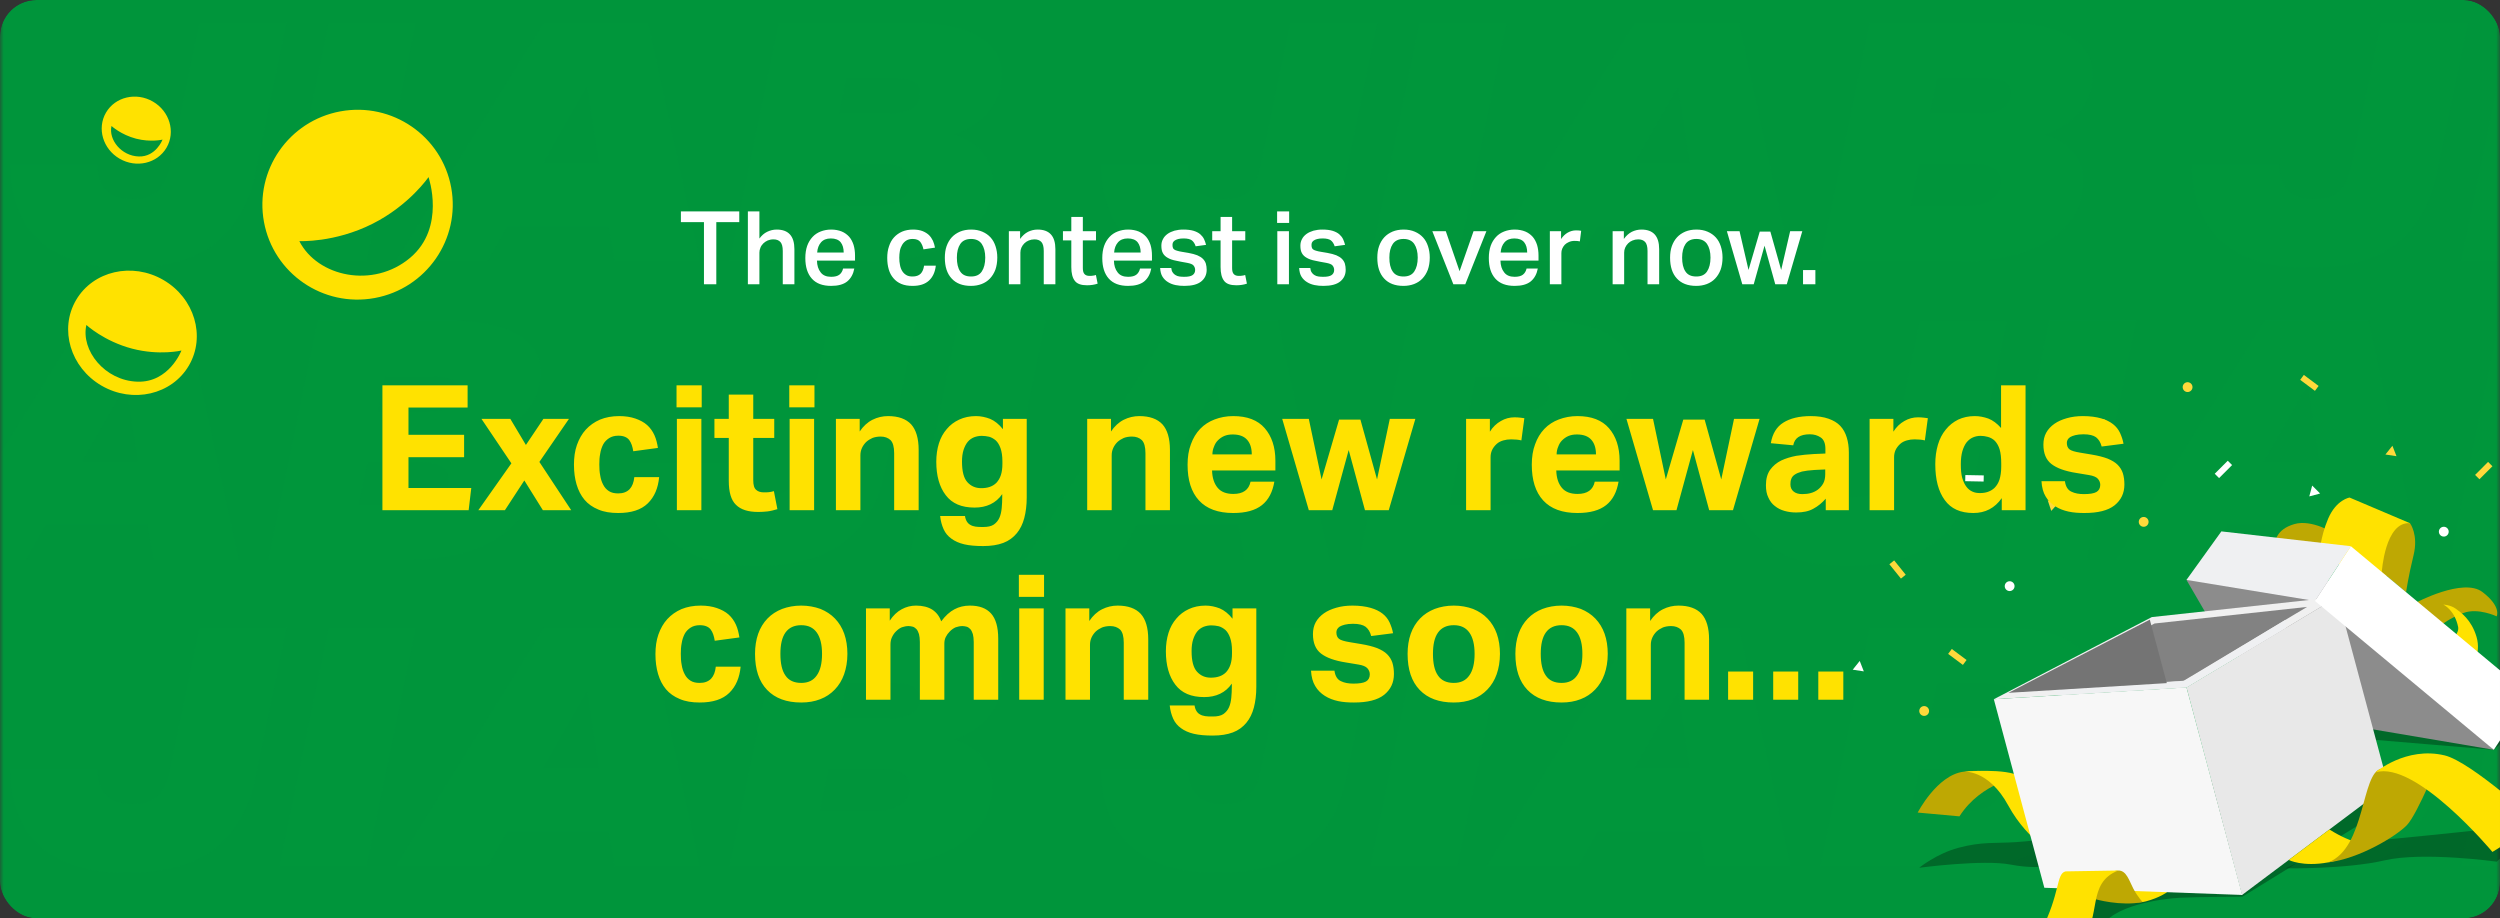 <svg width="343" height="126" viewBox="0 0 343 126" fill="none" xmlns="http://www.w3.org/2000/svg">
<rect x="0" y="0" width="343" height="126" fill="#333333" stroke="none"/>
<g clip-path="url(#clip0_496_3479)">
<mask id="mask0_496_3479" style="mask-type:alpha" maskUnits="userSpaceOnUse" x="0" y="-209" width="343" height="598">
<rect y="-208.277" width="343" height="597.277" fill="#00953B"/>
</mask>
<g mask="url(#mask0_496_3479)">
<rect y="-208.277" width="343" height="597.277" fill="#00953B"/>
<g style="mix-blend-mode:plus-lighter" opacity="0.03">
<path d="M45.075 3.088L38.281 35.938H50.29L57.084 3.088H45.075Z" fill="#11A64B"/>
<path d="M74.625 3.088L54.193 35.938H66.848L69.599 31.109H83.503L84.296 35.938H96.067L88.95 3.088H74.618H74.625ZM80.534 11.928L82.163 22.414H74.54L80.534 11.928Z" fill="#11A64B"/>
<path d="M137.218 12.289C137.716 10.173 137.513 8.438 136.614 7.092C135.716 5.746 134.298 4.739 132.354 4.08C130.417 3.421 128.129 3.088 125.49 3.088H106.827L100.033 35.938H119.068C122.17 35.938 124.907 35.578 127.28 34.856C129.652 34.134 131.582 33.121 133.07 31.817C134.558 30.512 135.505 28.971 135.906 27.195C136.306 25.536 136.299 24.079 135.885 22.823C135.463 21.567 134.705 20.533 133.603 19.714C132.874 19.173 131.989 18.771 130.992 18.479C132.41 17.973 133.617 17.299 134.607 16.446C135.969 15.266 136.839 13.878 137.211 12.282L137.218 12.289ZM124.234 26.716C123.826 27.223 123.258 27.604 122.514 27.868C121.77 28.132 120.872 28.257 119.812 28.257H112.512L113.706 22.504H120.886C121.756 22.504 122.472 22.594 123.047 22.782C123.623 22.969 124.065 23.233 124.374 23.587C124.683 23.94 124.837 24.378 124.837 24.898C124.837 25.606 124.634 26.209 124.234 26.716ZM125.7 14.295C125.378 14.711 124.893 15.023 124.262 15.239C123.623 15.454 122.844 15.558 121.91 15.558H115.144L116.134 10.77H122.795C123.567 10.77 124.205 10.839 124.704 10.978C125.202 11.117 125.574 11.339 125.82 11.644C126.065 11.949 126.192 12.331 126.192 12.796C126.192 13.379 126.03 13.879 125.7 14.288V14.295Z" fill="#11A64B"/>
<path d="M27.334 3.089L23.193 23.012C22.884 24.42 22.358 25.489 21.614 26.211C20.87 26.932 19.691 27.293 18.077 27.293C17.298 27.293 16.617 27.189 16.027 26.974C15.438 26.759 14.946 26.453 14.56 26.051C14.174 25.655 13.886 25.163 13.697 24.58C13.508 23.997 13.416 23.338 13.416 22.602H1.365C1.365 23.428 1.449 24.441 1.618 25.642C1.786 26.835 2.151 28.077 2.713 29.368C3.274 30.659 4.131 31.859 5.296 32.976C6.461 34.094 8.019 35.01 9.97 35.71C11.921 36.411 14.406 36.765 17.417 36.765C22.66 36.765 26.696 35.655 29.517 33.427C32.339 31.207 34.184 27.994 35.055 23.789L39.336 3.082H27.327L27.334 3.089Z" fill="#11A64B"/>
<path d="M194.737 3.088L187.943 35.938H199.952L206.746 3.088H194.737Z" fill="#11A64B"/>
<path d="M224.285 3.088L203.854 35.938H216.508L219.259 31.109H233.163L233.957 35.938H245.727L238.61 3.088H224.278H224.285ZM230.195 11.928L231.823 22.414H224.201L230.195 11.928Z" fill="#11A64B"/>
<path d="M286.878 12.289C287.377 10.173 287.173 8.438 286.275 7.092C285.376 5.746 283.958 4.739 282.014 4.08C280.077 3.421 277.789 3.088 275.15 3.088H256.487L249.693 35.938H268.728C271.83 35.938 274.567 35.578 276.94 34.856C279.312 34.134 281.242 33.121 282.73 31.817C284.218 30.512 285.166 28.971 285.566 27.195C285.966 25.536 285.959 24.079 285.545 22.823C285.124 21.567 284.366 20.533 283.264 19.714C282.534 19.173 281.649 18.771 280.653 18.479C282.07 17.973 283.278 17.299 284.267 16.446C285.629 15.266 286.499 13.878 286.871 12.282L286.878 12.289ZM273.894 26.716C273.487 27.223 272.918 27.604 272.174 27.868C271.43 28.132 270.532 28.257 269.472 28.257H262.173L263.366 22.504H270.546C271.416 22.504 272.132 22.594 272.708 22.782C273.283 22.969 273.725 23.233 274.034 23.587C274.343 23.94 274.497 24.378 274.497 24.898C274.497 25.606 274.294 26.209 273.894 26.716ZM275.361 14.295C275.038 14.711 274.553 15.023 273.922 15.239C273.283 15.454 272.504 15.558 271.57 15.558H264.805L265.794 10.77H272.455C273.227 10.77 273.866 10.839 274.364 10.978C274.862 11.117 275.234 11.339 275.48 11.644C275.726 11.949 275.852 12.331 275.852 12.796C275.852 13.379 275.69 13.879 275.361 14.288V14.295Z" fill="#11A64B"/>
<path d="M176.994 3.089L172.853 23.012C172.545 24.42 172.018 25.489 171.274 26.211C170.53 26.932 169.351 27.293 167.737 27.293C166.958 27.293 166.277 27.189 165.687 26.974C165.098 26.759 164.606 26.453 164.22 26.051C163.834 25.655 163.547 25.163 163.357 24.58C163.168 23.997 163.076 23.338 163.076 22.602H151.025C151.025 23.428 151.11 24.441 151.278 25.642C151.446 26.835 151.811 28.077 152.373 29.368C152.934 30.659 153.791 31.859 154.956 32.976C156.121 34.094 157.679 35.01 159.63 35.71C161.581 36.411 164.066 36.765 167.077 36.765C172.32 36.765 176.356 35.655 179.177 33.427C181.999 31.207 183.845 27.994 184.715 23.789L188.996 3.082H176.987L176.994 3.089Z" fill="#11A64B"/>
<path d="M344.392 3.088L337.598 35.938H349.607L356.401 3.088H344.392Z" fill="#11A64B"/>
<path d="M326.649 3.089L322.508 23.012C322.199 24.42 321.673 25.489 320.929 26.211C320.185 26.932 319.005 27.293 317.391 27.293C316.612 27.293 315.931 27.189 315.342 26.974C314.752 26.759 314.261 26.453 313.875 26.051C313.489 25.655 313.201 25.163 313.011 24.58C312.822 23.997 312.731 23.338 312.731 22.602H300.68C300.68 23.428 300.764 24.441 300.932 25.642C301.101 26.835 301.466 28.077 302.027 29.368C302.589 30.659 303.445 31.859 304.61 32.976C305.775 34.094 307.333 35.01 309.285 35.71C311.236 36.411 313.72 36.765 316.731 36.765C321.974 36.765 326.01 35.655 328.832 33.427C331.653 31.207 333.499 27.994 334.369 23.789L338.651 3.082H326.642L326.649 3.089Z" fill="#11A64B"/>
<path d="M11.357 43.992L-9.074 76.843H3.58L6.332 72.013H20.236L21.029 76.843H32.799L25.682 43.992H11.35H11.357ZM17.267 52.833L18.895 63.318H11.273L17.267 52.833Z" fill="#11A64B"/>
<path d="M73.948 53.194C74.447 51.077 74.243 49.342 73.345 47.996C72.447 46.65 71.029 45.644 69.085 44.984C67.147 44.325 64.859 43.992 62.22 43.992H43.558L36.764 76.843H55.798C58.901 76.843 61.638 76.482 64.01 75.76C66.382 75.038 68.312 74.025 69.8 72.721C71.288 71.416 72.236 69.876 72.636 68.099C73.036 66.441 73.029 64.984 72.615 63.727C72.194 62.471 71.436 61.438 70.334 60.619C69.604 60.077 68.72 59.675 67.723 59.383C69.141 58.877 70.348 58.204 71.338 57.35C72.699 56.171 73.57 54.783 73.942 53.187L73.948 53.194ZM60.964 67.62C60.557 68.127 59.988 68.509 59.244 68.772C58.501 69.036 57.602 69.161 56.542 69.161H49.243L50.436 63.408H57.616C58.486 63.408 59.202 63.498 59.778 63.686C60.353 63.873 60.795 64.137 61.104 64.491C61.413 64.845 61.568 65.282 61.568 65.802C61.568 66.51 61.364 67.114 60.964 67.62ZM62.431 55.199C62.108 55.615 61.624 55.928 60.992 56.143C60.353 56.358 59.574 56.462 58.641 56.462H51.875L52.864 51.674H59.525C60.297 51.674 60.936 51.743 61.434 51.882C61.933 52.021 62.305 52.243 62.55 52.548C62.796 52.854 62.922 53.235 62.922 53.7C62.922 54.283 62.761 54.783 62.431 55.192V55.199Z" fill="#11A64B"/>
<path d="M131.466 43.992L124.672 76.843H136.681L143.475 43.992H131.466Z" fill="#11A64B"/>
<path d="M161.015 43.992L140.584 76.843H153.239L155.99 72.013H169.894L170.687 76.843H182.457L175.34 43.992H161.008H161.015ZM166.925 52.833L168.553 63.318H160.931L166.925 52.833Z" fill="#11A64B"/>
<path d="M223.607 53.194C224.105 51.077 223.901 49.342 223.003 47.996C222.105 46.65 220.687 45.644 218.743 44.984C216.806 44.325 214.518 43.992 211.879 43.992H193.216L186.422 76.843H205.456C208.559 76.843 211.296 76.482 213.668 75.76C216.041 75.038 217.971 74.025 219.459 72.721C220.947 71.416 221.894 69.876 222.294 68.099C222.694 66.441 222.687 64.984 222.273 63.727C221.852 62.471 221.094 61.438 219.992 60.619C219.262 60.077 218.378 59.675 217.381 59.383C218.799 58.877 220.006 58.204 220.996 57.35C222.357 56.171 223.228 54.783 223.6 53.187L223.607 53.194ZM210.622 67.62C210.215 68.127 209.647 68.509 208.903 68.772C208.159 69.036 207.26 69.161 206.2 69.161H198.901L200.094 63.408H207.274C208.145 63.408 208.861 63.498 209.436 63.686C210.012 63.873 210.454 64.137 210.763 64.491C211.071 64.845 211.226 65.282 211.226 65.802C211.226 66.51 211.022 67.114 210.622 67.62ZM212.089 55.199C211.766 55.615 211.282 55.928 210.65 56.143C210.012 56.358 209.232 56.462 208.299 56.462H201.533L202.523 51.674H209.183C209.955 51.674 210.594 51.743 211.092 51.882C211.591 52.021 211.963 52.243 212.208 52.548C212.454 52.854 212.58 53.235 212.58 53.7C212.58 54.283 212.419 54.783 212.089 55.192V55.199Z" fill="#11A64B"/>
<path d="M113.723 43.991L109.582 63.914C109.273 65.323 108.747 66.391 108.003 67.113C107.259 67.835 106.08 68.195 104.465 68.195C103.686 68.195 103.005 68.091 102.416 67.876C101.826 67.661 101.335 67.356 100.949 66.953C100.563 66.558 100.275 66.065 100.086 65.482C99.896 64.899 99.805 64.24 99.805 63.505H87.754C87.754 64.33 87.838 65.343 88.007 66.544C88.175 67.737 88.54 68.98 89.102 70.27C89.663 71.561 90.519 72.761 91.684 73.879C92.85 74.996 94.408 75.912 96.359 76.613C98.31 77.314 100.795 77.668 103.806 77.668C109.049 77.668 113.084 76.557 115.906 74.33C118.727 72.109 120.573 68.896 121.443 64.691L125.725 43.984H113.716L113.723 43.991Z" fill="#11A64B"/>
<path d="M281.124 43.992L274.33 76.843H286.339L293.133 43.992H281.124Z" fill="#11A64B"/>
<path d="M310.674 43.992L290.242 76.843H302.897L305.648 72.013H319.552L320.345 76.843H332.116L324.999 43.992H310.666H310.674ZM316.583 52.833L318.212 63.318H310.589L316.583 52.833Z" fill="#11A64B"/>
<path d="M373.267 53.194C373.765 51.077 373.562 49.342 372.663 47.996C371.765 46.65 370.347 45.644 368.403 44.984C366.466 44.325 364.178 43.992 361.539 43.992H342.876L336.082 76.843H355.117C358.219 76.843 360.956 76.482 363.328 75.76C365.701 75.038 367.631 74.025 369.119 72.721C370.607 71.416 371.554 69.876 371.954 68.099C372.354 66.441 372.347 64.984 371.933 63.727C371.512 62.471 370.754 61.438 369.652 60.619C368.922 60.077 368.038 59.675 367.041 59.383C368.459 58.877 369.666 58.204 370.656 57.35C372.018 56.171 372.888 54.783 373.26 53.187L373.267 53.194ZM360.282 67.62C359.875 68.127 359.307 68.509 358.563 68.772C357.819 69.036 356.92 69.161 355.861 69.161H348.561L349.754 63.408H356.934C357.805 63.408 358.521 63.498 359.096 63.686C359.672 63.873 360.114 64.137 360.423 64.491C360.732 64.845 360.886 65.282 360.886 65.802C360.886 66.51 360.682 67.114 360.282 67.62ZM361.749 55.199C361.426 55.615 360.942 55.928 360.31 56.143C359.672 56.358 358.893 56.462 357.959 56.462H351.193L352.183 51.674H358.844C359.616 51.674 360.254 51.743 360.753 51.882C361.251 52.021 361.623 52.243 361.869 52.548C362.114 52.854 362.241 53.235 362.241 53.7C362.241 54.283 362.079 54.783 361.749 55.192V55.199Z" fill="#11A64B"/>
<path d="M263.383 43.991L259.242 63.914C258.933 65.323 258.407 66.391 257.663 67.113C256.919 67.835 255.74 68.195 254.125 68.195C253.346 68.195 252.666 68.091 252.076 67.876C251.486 67.661 250.995 67.356 250.609 66.953C250.223 66.558 249.935 66.065 249.746 65.482C249.556 64.899 249.465 64.24 249.465 63.505H237.414C237.414 64.33 237.498 65.343 237.667 66.544C237.835 67.737 238.2 68.98 238.762 70.27C239.323 71.561 240.179 72.761 241.345 73.879C242.51 74.996 244.068 75.912 246.019 76.613C247.97 77.314 250.455 77.668 253.466 77.668C258.709 77.668 262.744 76.557 265.566 74.33C268.387 72.109 270.233 68.896 271.104 64.691L275.385 43.984H263.376L263.383 43.991Z" fill="#11A64B"/>
<path d="M45.075 86.096L38.281 118.946H50.29L57.084 86.096H45.075Z" fill="#11A64B"/>
<path d="M74.625 86.096L54.193 118.946H66.848L69.599 114.116H83.503L84.296 118.946H96.067L88.95 86.096H74.618H74.625ZM80.534 94.936L82.163 105.422H74.54L80.534 94.936Z" fill="#11A64B"/>
<path d="M137.218 95.297C137.716 93.181 137.513 91.446 136.614 90.1C135.716 88.753 134.298 87.747 132.354 87.088C130.417 86.429 128.129 86.096 125.49 86.096H106.827L100.033 118.946H119.068C122.17 118.946 124.907 118.585 127.28 117.864C129.652 117.142 131.582 116.129 133.07 114.824C134.558 113.52 135.505 111.979 135.906 110.203C136.306 108.544 136.299 107.087 135.885 105.831C135.463 104.575 134.705 103.541 133.603 102.722C132.874 102.181 131.989 101.778 130.992 101.487C132.41 100.98 133.617 100.307 134.607 99.454C135.969 98.274 136.839 96.886 137.211 95.29L137.218 95.297ZM124.234 109.724C123.826 110.23 123.258 110.612 122.514 110.876C121.77 111.14 120.872 111.264 119.812 111.264H112.512L113.706 105.512H120.886C121.756 105.512 122.472 105.602 123.047 105.789C123.623 105.977 124.065 106.24 124.374 106.594C124.683 106.948 124.837 107.385 124.837 107.906C124.837 108.614 124.634 109.217 124.234 109.724ZM125.7 97.303C125.378 97.719 124.893 98.031 124.262 98.246C123.623 98.462 122.844 98.566 121.91 98.566H115.144L116.134 93.778H122.795C123.567 93.778 124.205 93.847 124.704 93.986C125.202 94.124 125.574 94.347 125.82 94.652C126.065 94.957 126.192 95.339 126.192 95.804C126.192 96.387 126.03 96.886 125.7 97.296V97.303Z" fill="#11A64B"/>
<path d="M27.334 86.095L23.193 106.017C22.884 107.426 22.358 108.495 21.614 109.216C20.87 109.938 19.691 110.299 18.077 110.299C17.298 110.299 16.617 110.195 16.027 109.98C15.438 109.765 14.946 109.459 14.56 109.057C14.174 108.661 13.886 108.169 13.697 107.586C13.508 107.003 13.416 106.344 13.416 105.608H1.365C1.365 106.434 1.449 107.447 1.618 108.647C1.786 109.841 2.151 111.083 2.713 112.374C3.274 113.665 4.131 114.865 5.296 115.982C6.461 117.099 8.019 118.015 9.97 118.716C11.921 119.417 14.406 119.771 17.417 119.771C22.66 119.771 26.696 118.661 29.517 116.433C32.339 114.213 34.184 111 35.055 106.795L39.336 86.088H27.327L27.334 86.095Z" fill="#11A64B"/>
<path d="M194.737 86.096L187.943 118.946H199.952L206.746 86.096H194.737Z" fill="#11A64B"/>
<path d="M224.285 86.096L203.854 118.946H216.508L219.259 114.116H233.163L233.957 118.946H245.727L238.61 86.096H224.278H224.285ZM230.195 94.936L231.823 105.422H224.201L230.195 94.936Z" fill="#11A64B"/>
<path d="M286.878 95.297C287.377 93.181 287.173 91.446 286.275 90.1C285.376 88.753 283.958 87.747 282.014 87.088C280.077 86.429 277.789 86.096 275.15 86.096H256.487L249.693 118.946H268.728C271.83 118.946 274.567 118.585 276.94 117.864C279.312 117.142 281.242 116.129 282.73 114.824C284.218 113.52 285.166 111.979 285.566 110.203C285.966 108.544 285.959 107.087 285.545 105.831C285.124 104.575 284.366 103.541 283.264 102.722C282.534 102.181 281.649 101.778 280.653 101.487C282.07 100.98 283.278 100.307 284.267 99.454C285.629 98.274 286.499 96.886 286.871 95.29L286.878 95.297ZM273.894 109.724C273.487 110.23 272.918 110.612 272.174 110.876C271.43 111.14 270.532 111.264 269.472 111.264H262.173L263.366 105.512H270.546C271.416 105.512 272.132 105.602 272.708 105.789C273.283 105.977 273.725 106.24 274.034 106.594C274.343 106.948 274.497 107.385 274.497 107.906C274.497 108.614 274.294 109.217 273.894 109.724ZM275.361 97.303C275.038 97.719 274.553 98.031 273.922 98.246C273.283 98.462 272.504 98.566 271.57 98.566H264.805L265.794 93.778H272.455C273.227 93.778 273.866 93.847 274.364 93.986C274.862 94.124 275.234 94.347 275.48 94.652C275.726 94.957 275.852 95.339 275.852 95.804C275.852 96.387 275.69 96.886 275.361 97.296V97.303Z" fill="#11A64B"/>
<path d="M176.994 86.095L172.853 106.017C172.545 107.426 172.018 108.495 171.274 109.216C170.53 109.938 169.351 110.299 167.737 110.299C166.958 110.299 166.277 110.195 165.687 109.98C165.098 109.765 164.606 109.459 164.22 109.057C163.834 108.661 163.547 108.169 163.357 107.586C163.168 107.003 163.076 106.344 163.076 105.608H151.025C151.025 106.434 151.11 107.447 151.278 108.647C151.446 109.841 151.811 111.083 152.373 112.374C152.934 113.665 153.791 114.865 154.956 115.982C156.121 117.099 157.679 118.015 159.63 118.716C161.581 119.417 164.066 119.771 167.077 119.771C172.32 119.771 176.356 118.661 179.177 116.433C181.999 114.213 183.845 111 184.715 106.795L188.996 86.088H176.987L176.994 86.095Z" fill="#11A64B"/>
<path d="M344.394 86.096L337.6 118.946H349.609L356.403 86.096H344.394Z" fill="#11A64B"/>
<path d="M326.651 86.095L322.51 106.017C322.201 107.426 321.674 108.495 320.93 109.216C320.187 109.938 319.007 110.299 317.393 110.299C316.614 110.299 315.933 110.195 315.344 109.98C314.754 109.765 314.263 109.459 313.877 109.057C313.491 108.661 313.203 108.169 313.013 107.586C312.824 107.003 312.733 106.344 312.733 105.608H300.682C300.682 106.434 300.766 107.447 300.934 108.647C301.103 109.841 301.468 111.083 302.029 112.374C302.591 113.665 303.447 114.865 304.612 115.982C305.777 117.099 307.335 118.015 309.287 118.716C311.238 119.417 313.722 119.771 316.733 119.771C321.976 119.771 326.012 118.661 328.833 116.433C331.655 114.213 333.501 111 334.371 106.795L338.653 86.088H326.644L326.651 86.095Z" fill="#11A64B"/>
</g>
</g>
<path d="M46.713 15.277C39.618 16.577 34.918 23.364 36.214 30.437C37.51 37.51 44.311 42.19 51.406 40.89C58.501 39.59 63.201 32.803 61.905 25.73C60.609 18.657 53.807 13.977 46.713 15.277ZM56.273 35.369C51.203 39.641 43.567 37.983 41.067 33.08C41.067 33.08 45.915 33.327 51.127 30.695C56.179 28.144 58.793 24.3 58.793 24.3C58.793 24.3 61.204 31.215 56.273 35.369Z" fill="#FFE200"/>
<path d="M22.41 38.409C18.134 35.93 12.772 37.167 10.433 41.173C8.093 45.179 9.663 50.436 13.939 52.916C18.215 55.395 23.578 54.158 25.917 50.152C28.256 46.146 26.686 40.889 22.41 38.409ZM18.848 52.367C14.366 52.22 11.068 48.065 11.85 44.586C11.85 44.586 14.287 46.832 18.144 47.839C21.883 48.815 24.895 48.093 24.895 48.093C24.895 48.093 23.207 52.511 18.848 52.367Z" fill="#FFE200"/>
<path d="M20.982 13.937C18.689 12.607 15.806 13.283 14.543 15.447C13.279 17.611 14.114 20.442 16.407 21.772C18.701 23.102 21.584 22.426 22.847 20.263C24.111 18.099 23.276 15.267 20.982 13.937ZM19.046 21.469C16.638 21.396 14.873 19.162 15.298 17.285C15.298 17.285 16.604 18.492 18.675 19.028C20.682 19.548 22.301 19.154 22.301 19.154C22.301 19.154 21.388 21.539 19.046 21.469Z" fill="#FFE200"/>
<g opacity="0.5">
<path opacity="0.6" d="M349.748 96.129L342.152 102.874L321.312 101.129L327.689 95.46L349.748 96.129Z" fill="black"/>
<path opacity="0.6" d="M284.056 114.557C284.056 114.557 280.359 115.296 276.569 115.541C273.654 115.729 271.921 115.454 268.691 116.32C265.683 117.126 263.312 119.057 263.312 119.057C263.312 119.057 272.085 117.895 275.824 118.616C280.866 119.587 283.368 118.186 283.368 118.186L284.057 114.557L284.056 114.557Z" fill="black"/>
<path opacity="0.6" d="M306.246 105.835L333.797 106.916L307.651 123.03C307.651 123.03 301.411 123.047 299.049 123.174C296.686 123.302 289.535 124.201 288.204 127.481C286.533 131.597 276.187 138.095 276.187 138.095L270.049 137.387L279.869 131.625L282.535 124.395L282.196 115.544L306.246 105.835Z" fill="black"/>
<path opacity="0.6" d="M342.549 118.219C342.549 118.219 332.43 116.817 327.153 118.044C321.875 119.271 313.549 119.136 313.549 119.136L320.589 115.789C320.589 115.789 332.664 114.804 348.265 112.962L342.549 118.219L342.549 118.219Z" fill="black"/>
</g>
<path d="M277.191 106.553C277.191 106.553 271.848 107.298 268.834 112.003L263.107 111.483C263.107 111.483 265.762 106.346 269.388 105.879C273.014 105.412 277.191 106.553 277.191 106.553Z" fill="#BEA803"/>
<path d="M287.996 117.318L282.65 117.739C282.65 117.739 278.269 115.548 275.538 110.519C272.808 105.491 269.389 105.877 269.389 105.877C269.389 105.877 275.344 105.343 277.192 106.551C279.04 107.759 279.62 109.12 280.673 110.986C282.458 114.15 287.996 117.318 287.996 117.318L287.996 117.318Z" fill="#FFE200"/>
<path d="M319.031 79.343L342.15 102.875L319.859 99.103L305.312 88.724L299.982 79.564L307.151 78.352L319.031 79.343Z" fill="#8C8C8C"/>
<path d="M342.54 84.559C342.54 84.559 339.978 83.355 338.007 84.093C336.036 84.832 334.951 85.744 334.951 85.744L331.41 82.711C331.41 82.711 337.957 79.206 340.598 81.229C343.239 83.251 342.54 84.559 342.54 84.559Z" fill="#BEA803"/>
<path d="M335.231 82.95C335.231 82.95 336.206 82.989 336.919 83.507C337.632 84.025 339.086 85.023 339.781 87.383C340.475 89.744 339.172 91.832 338.096 92.68L334.531 89.597C334.531 89.597 337.514 87.333 337.262 86.054C336.79 83.666 335.231 82.95 335.231 82.95Z" fill="#FFE200"/>
<path d="M320.316 73.2C320.316 73.2 317.205 71.187 314.762 71.912C312.319 72.638 312.005 74.173 311.925 75.844C311.846 77.515 315.599 77.743 315.599 77.743L315.047 75.931C315.047 75.931 317.594 74.853 318.689 74.757C319.784 74.662 320.316 73.2 320.316 73.2Z" fill="#BEA803"/>
<path d="M329.993 74.551L330.651 71.784L322.361 68.264C322.361 68.264 320.546 68.541 319.426 71.151C318.306 73.761 318.201 76.24 318.201 76.24L326.878 79.901L329.993 74.551L329.993 74.551Z" fill="#FFE200"/>
<path d="M330.651 71.783C330.651 71.783 331.841 73.354 331.135 76.204C330.43 79.053 330.116 81.241 330.116 81.241L326.78 78.491C326.78 78.491 327.219 71.512 330.651 71.783Z" fill="#BEA803"/>
<path d="M317.616 82.457L322.534 74.939L304.772 72.907L299.982 79.565L317.616 82.457Z" fill="#EFF0F2"/>
<path d="M273.553 95.933L295.232 84.663L320.727 81.892L299.986 94.311L273.553 95.933Z" fill="#F0F0F0"/>
<path d="M277.819 94.79L295.608 85.543L316.527 83.269L299.508 93.459L277.819 94.79Z" fill="#828282"/>
<path d="M291.097 123.018L294.954 121.354L297.312 122.412C297.312 122.412 296.33 123.156 294.428 123.665C292.526 124.175 291.097 123.018 291.097 123.018L291.097 123.018Z" fill="#FFE200"/>
<path d="M307.6 122.796L327.659 107.76L320.727 81.892L299.986 94.311L307.6 122.796Z" fill="#E8E8E8"/>
<path d="M317.616 82.456L322.535 74.939L347.069 95.358L342.151 102.875L317.616 82.456Z" fill="white"/>
<path d="M307.634 122.787L280.484 121.801L273.553 95.934L299.986 94.312L307.634 122.787Z" fill="#F7F7F7"/>
<path d="M293.965 123.758C293.965 123.758 293.271 123.029 292.695 121.924C292.119 120.818 291.742 119.413 290.628 119.432C289.513 119.45 286.196 121.04 286.196 121.04L287.457 123.362C287.457 123.362 290.982 124.378 293.965 123.758Z" fill="#BEA803"/>
<path d="M290.625 119.433C286.195 121.18 288.469 125.752 285.496 129.279C282.523 132.806 275.593 136.973 275.593 136.973L269.158 136.457C269.158 136.457 277.281 133.09 279.995 127.812C282.709 122.534 282.074 119.904 283.38 119.554L290.624 119.433L290.625 119.433Z" fill="#FFE200"/>
<path d="M313.505 85.078L299.759 93.392L281.923 94.538L282.4 95.39L299.987 94.311L313.661 86.124L313.505 85.078Z" fill="#EFF0F2"/>
<path d="M314.015 117.987C314.015 117.987 315.908 118.965 319.426 118.32C323.294 117.612 327.327 114.207 327.327 114.207C327.327 114.207 326.28 117.963 319.593 113.806L314.015 117.987Z" fill="#FFE200"/>
<path d="M326.717 105.461C323.929 106.007 324.591 116.331 319.427 118.321C323.729 117.804 328.764 114.722 330.227 113.208C331.69 111.694 334.882 103.776 334.882 103.776C333.245 103.071 328.706 105.072 326.717 105.461L326.717 105.461Z" fill="#BEA803"/>
<path d="M341.96 116.887C341.96 116.887 331.451 104.274 325.914 105.968C325.914 105.968 330.096 102.374 335.397 103.638C339.076 104.516 348.267 112.962 348.267 112.962L341.96 116.887L341.96 116.887Z" fill="#FFE200"/>
<path d="M306.244 63.807L305.648 63.211L303.862 64.998L304.458 65.594L306.244 63.807Z" fill="white"/>
<path d="M269.645 65.177L269.629 66.019L272.155 66.068L272.171 65.225L269.645 65.177Z" fill="white"/>
<path d="M335.463 73.597C335.822 73.501 336.036 73.131 335.939 72.771C335.843 72.412 335.473 72.198 335.114 72.294C334.754 72.391 334.541 72.76 334.637 73.12C334.734 73.48 335.103 73.693 335.463 73.597Z" fill="white"/>
<path d="M276.397 80.399C276.386 80.027 276.075 79.734 275.703 79.745C275.331 79.756 275.039 80.067 275.05 80.439C275.061 80.812 275.372 81.104 275.744 81.093C276.116 81.082 276.408 80.771 276.397 80.399Z" fill="white"/>
<path d="M317.231 66.621L316.833 68.107L318.318 67.709L317.231 66.621Z" fill="white"/>
<path d="M255.715 92.113L255.155 90.68L254.195 91.881L255.715 92.113Z" fill="white"/>
<path d="M252.688 69.062L252.128 67.629L251.168 68.83L252.688 69.062Z" fill="white"/>
<path d="M260.809 79.383L261.465 78.853L259.878 76.886L259.222 77.415L260.809 79.383Z" fill="#FFD93B"/>
<path d="M317.61 53.626L318.113 52.951L316.088 51.438L315.584 52.114L317.61 53.626Z" fill="#FFD93B"/>
<path d="M264.172 98.198C264.531 98.102 264.745 97.733 264.648 97.373C264.552 97.013 264.182 96.8 263.823 96.896C263.463 96.992 263.25 97.362 263.346 97.722C263.443 98.081 263.812 98.295 264.172 98.198Z" fill="#FFD93B"/>
<path d="M300.721 53.45C300.907 53.127 300.796 52.715 300.474 52.529C300.152 52.343 299.74 52.453 299.554 52.776C299.368 53.098 299.478 53.51 299.8 53.697C300.123 53.883 300.535 53.772 300.721 53.45Z" fill="#FFD93B"/>
<path d="M294.786 71.581C294.775 71.209 294.464 70.916 294.092 70.927C293.72 70.938 293.427 71.249 293.439 71.621C293.45 71.993 293.761 72.286 294.133 72.275C294.505 72.264 294.797 71.953 294.786 71.581Z" fill="#FFD93B"/>
<path d="M282.453 68.95L280.947 68.639L281.431 70.099L282.453 68.95Z" fill="#FFD93B"/>
<path d="M341.963 63.969L341.367 63.373L339.581 65.16L340.176 65.756L341.963 63.969Z" fill="#FFD93B"/>
<path d="M269.309 91.226L269.812 90.551L267.787 89.038L267.284 89.713L269.309 91.226Z" fill="#FFD93B"/>
<path d="M288.711 58.866C289.07 58.77 289.284 58.401 289.187 58.041C289.091 57.681 288.721 57.468 288.362 57.564C288.002 57.66 287.789 58.03 287.885 58.39C287.982 58.749 288.351 58.963 288.711 58.866Z" fill="#FFD93B"/>
<path d="M328.799 62.591L328.239 61.158L327.279 62.359" fill="#FFD93B"/>
<path d="M297.286 93.723L294.952 85.013L275.561 95.056L297.286 93.723Z" fill="#747474"/>
<path d="M96.583 30.474H93.419V29.004H101.427V30.474H98.277V39H96.583V30.474ZM104.19 29.004V32.728C104.498 32.308 104.848 32 105.254 31.804C105.66 31.608 106.094 31.496 106.556 31.496C108.18 31.496 108.992 32.392 108.992 34.184V39H107.396V34.436C107.396 33.848 107.284 33.442 107.074 33.204C106.85 32.966 106.542 32.84 106.122 32.84C105.828 32.84 105.562 32.896 105.324 32.994C105.086 33.106 104.89 33.232 104.722 33.4C104.554 33.568 104.414 33.764 104.33 33.988C104.232 34.212 104.19 34.436 104.19 34.66V39H102.608V29.004H104.19ZM117.211 36.844C117.071 37.6 116.749 38.188 116.245 38.608C115.727 39.028 114.985 39.224 114.033 39.224C112.871 39.224 111.989 38.902 111.387 38.23C110.785 37.558 110.491 36.62 110.491 35.402C110.491 34.786 110.575 34.226 110.743 33.736C110.911 33.26 111.163 32.854 111.471 32.518C111.779 32.182 112.157 31.93 112.591 31.762C113.025 31.594 113.501 31.496 114.033 31.496C114.593 31.496 115.069 31.594 115.489 31.762C115.895 31.93 116.231 32.182 116.511 32.49C116.777 32.798 116.973 33.176 117.113 33.61C117.239 34.044 117.309 34.52 117.309 35.052V35.752H112.087C112.101 36.424 112.269 36.956 112.591 37.362C112.899 37.782 113.389 37.978 114.033 37.978C114.537 37.978 114.915 37.88 115.167 37.684C115.419 37.488 115.587 37.208 115.671 36.844H117.211ZM115.755 34.646C115.755 34.058 115.615 33.582 115.335 33.232C115.055 32.896 114.607 32.714 113.991 32.714C113.403 32.714 112.955 32.896 112.647 33.246C112.339 33.596 112.157 34.058 112.115 34.646H115.755ZM128.393 36.452C128.295 37.32 127.987 38.006 127.455 38.496C126.923 38.986 126.181 39.224 125.201 39.224C124.613 39.224 124.095 39.14 123.661 38.958C123.227 38.776 122.863 38.51 122.583 38.174C122.289 37.838 122.079 37.446 121.939 36.97C121.799 36.494 121.729 35.976 121.729 35.388C121.729 34.814 121.799 34.282 121.967 33.806C122.121 33.33 122.345 32.91 122.653 32.574C122.961 32.238 123.325 31.972 123.773 31.776C124.207 31.594 124.711 31.496 125.271 31.496C125.775 31.496 126.209 31.566 126.573 31.706C126.923 31.846 127.217 32.028 127.455 32.252C127.679 32.476 127.861 32.742 128.001 33.036C128.127 33.344 128.225 33.652 128.281 33.974L126.699 34.212C126.615 33.806 126.475 33.47 126.265 33.19C126.055 32.924 125.705 32.784 125.215 32.784C124.851 32.784 124.557 32.868 124.333 33.008C124.095 33.162 123.913 33.358 123.773 33.596C123.633 33.834 123.521 34.1 123.465 34.408C123.409 34.716 123.381 35.038 123.381 35.346C123.381 35.71 123.409 36.06 123.479 36.368C123.535 36.69 123.647 36.97 123.787 37.194C123.927 37.418 124.109 37.6 124.347 37.74C124.571 37.88 124.865 37.936 125.201 37.936C125.677 37.936 126.055 37.81 126.307 37.558C126.559 37.306 126.713 36.928 126.783 36.452H128.393ZM133.23 37.936C133.902 37.936 134.392 37.712 134.7 37.25C135.008 36.788 135.176 36.158 135.176 35.346C135.176 34.562 135.008 33.932 134.7 33.47C134.392 33.022 133.902 32.784 133.23 32.784C132.558 32.784 132.054 33.022 131.746 33.484C131.438 33.946 131.284 34.562 131.284 35.346C131.284 36.144 131.424 36.774 131.732 37.236C132.04 37.712 132.53 37.936 133.23 37.936ZM133.216 39.224C132.068 39.224 131.186 38.888 130.57 38.216C129.94 37.544 129.632 36.592 129.632 35.36C129.632 34.786 129.702 34.254 129.87 33.778C130.038 33.302 130.276 32.896 130.584 32.56C130.892 32.224 131.27 31.972 131.718 31.776C132.166 31.594 132.67 31.496 133.244 31.496C133.818 31.496 134.336 31.594 134.784 31.79C135.232 31.986 135.596 32.238 135.904 32.574C136.212 32.91 136.436 33.316 136.59 33.792C136.744 34.268 136.828 34.772 136.828 35.332C136.828 35.976 136.73 36.536 136.562 37.012C136.38 37.488 136.128 37.894 135.806 38.23C135.484 38.566 135.106 38.804 134.672 38.972C134.224 39.14 133.748 39.224 133.216 39.224ZM139.955 31.72V32.784C140.277 32.336 140.641 32.014 141.047 31.804C141.453 31.608 141.887 31.496 142.363 31.496C143.987 31.496 144.799 32.392 144.799 34.184V39H143.203V34.436C143.203 33.848 143.091 33.442 142.881 33.204C142.657 32.966 142.349 32.84 141.929 32.84C141.649 32.84 141.383 32.896 141.145 32.994C140.907 33.092 140.711 33.218 140.543 33.386C140.375 33.554 140.235 33.75 140.137 33.974C140.039 34.198 139.997 34.422 139.997 34.66V39H138.415V31.72H139.955ZM145.836 32.98V31.72H146.984V29.76H148.566V31.72H150.372V32.98H148.566V36.788C148.566 37.166 148.636 37.432 148.79 37.6C148.944 37.768 149.168 37.852 149.476 37.852C149.63 37.852 149.784 37.852 149.924 37.824C150.064 37.81 150.218 37.782 150.358 37.726L150.596 38.916C150.148 39.07 149.658 39.14 149.14 39.14C148.328 39.14 147.768 38.944 147.46 38.524C147.138 38.104 146.984 37.488 146.984 36.648V32.98H145.836ZM157.953 36.844C157.813 37.6 157.491 38.188 156.987 38.608C156.469 39.028 155.727 39.224 154.775 39.224C153.613 39.224 152.731 38.902 152.129 38.23C151.527 37.558 151.233 36.62 151.233 35.402C151.233 34.786 151.317 34.226 151.485 33.736C151.653 33.26 151.905 32.854 152.213 32.518C152.521 32.182 152.899 31.93 153.333 31.762C153.767 31.594 154.243 31.496 154.775 31.496C155.335 31.496 155.811 31.594 156.231 31.762C156.637 31.93 156.973 32.182 157.253 32.49C157.519 32.798 157.715 33.176 157.855 33.61C157.981 34.044 158.051 34.52 158.051 35.052V35.752H152.829C152.843 36.424 153.011 36.956 153.333 37.362C153.641 37.782 154.131 37.978 154.775 37.978C155.279 37.978 155.657 37.88 155.909 37.684C156.161 37.488 156.329 37.208 156.413 36.844H157.953ZM156.497 34.646C156.497 34.058 156.357 33.582 156.077 33.232C155.797 32.896 155.349 32.714 154.733 32.714C154.145 32.714 153.697 32.896 153.389 33.246C153.081 33.596 152.899 34.058 152.857 34.646H156.497ZM160.698 36.774C160.726 37.026 160.782 37.222 160.894 37.376C160.992 37.53 161.118 37.656 161.272 37.74C161.426 37.838 161.608 37.908 161.818 37.936C162.014 37.964 162.238 37.978 162.476 37.978C163.008 37.978 163.386 37.908 163.624 37.74C163.848 37.586 163.974 37.348 163.974 37.04C163.974 36.802 163.89 36.592 163.75 36.424C163.61 36.256 163.316 36.144 162.868 36.06C162.28 35.962 161.776 35.864 161.342 35.766C160.894 35.682 160.53 35.556 160.236 35.388C159.928 35.22 159.704 35.01 159.564 34.758C159.41 34.506 159.34 34.156 159.34 33.708C159.34 33.372 159.41 33.078 159.564 32.798C159.704 32.518 159.914 32.294 160.18 32.098C160.446 31.902 160.768 31.762 161.132 31.65C161.496 31.552 161.902 31.496 162.35 31.496C162.91 31.496 163.372 31.552 163.75 31.664C164.114 31.776 164.422 31.93 164.66 32.126C164.884 32.322 165.066 32.546 165.192 32.798C165.304 33.05 165.402 33.316 165.472 33.596L164.044 33.792C163.932 33.428 163.75 33.162 163.526 32.98C163.302 32.812 162.924 32.714 162.392 32.714C162.084 32.714 161.832 32.742 161.636 32.798C161.44 32.854 161.272 32.924 161.16 33.008C161.048 33.092 160.964 33.19 160.922 33.288C160.88 33.4 160.866 33.498 160.866 33.596C160.866 33.764 160.88 33.89 160.922 33.988C160.95 34.1 161.02 34.184 161.118 34.24C161.216 34.31 161.356 34.366 161.524 34.408C161.692 34.464 161.902 34.506 162.154 34.548L163.064 34.702C163.54 34.786 163.946 34.898 164.268 35.024C164.59 35.164 164.842 35.318 165.038 35.514C165.234 35.71 165.36 35.92 165.444 36.172C165.514 36.424 165.556 36.704 165.556 37.012C165.556 37.684 165.304 38.216 164.8 38.622C164.296 39.028 163.526 39.224 162.504 39.224C162.084 39.224 161.678 39.196 161.286 39.112C160.894 39.028 160.558 38.902 160.25 38.706C159.942 38.524 159.69 38.272 159.494 37.964C159.298 37.656 159.2 37.25 159.172 36.774H160.698ZM166.316 32.98V31.72H167.464V29.76H169.046V31.72H170.852V32.98H169.046V36.788C169.046 37.166 169.116 37.432 169.27 37.6C169.424 37.768 169.648 37.852 169.956 37.852C170.11 37.852 170.264 37.852 170.404 37.824C170.544 37.81 170.698 37.782 170.838 37.726L171.076 38.916C170.628 39.07 170.138 39.14 169.62 39.14C168.808 39.14 168.248 38.944 167.94 38.524C167.618 38.104 167.464 37.488 167.464 36.648V32.98H166.316ZM176.871 29.004V30.586H175.219V29.004H176.871ZM176.843 31.72V39H175.247V31.72H176.843ZM179.771 36.774C179.799 37.026 179.855 37.222 179.967 37.376C180.065 37.53 180.191 37.656 180.345 37.74C180.499 37.838 180.681 37.908 180.891 37.936C181.087 37.964 181.311 37.978 181.549 37.978C182.081 37.978 182.459 37.908 182.697 37.74C182.921 37.586 183.047 37.348 183.047 37.04C183.047 36.802 182.963 36.592 182.823 36.424C182.683 36.256 182.389 36.144 181.941 36.06C181.353 35.962 180.849 35.864 180.415 35.766C179.967 35.682 179.603 35.556 179.309 35.388C179.001 35.22 178.777 35.01 178.637 34.758C178.483 34.506 178.413 34.156 178.413 33.708C178.413 33.372 178.483 33.078 178.637 32.798C178.777 32.518 178.987 32.294 179.253 32.098C179.519 31.902 179.841 31.762 180.205 31.65C180.569 31.552 180.975 31.496 181.423 31.496C181.983 31.496 182.445 31.552 182.823 31.664C183.187 31.776 183.495 31.93 183.733 32.126C183.957 32.322 184.139 32.546 184.265 32.798C184.377 33.05 184.475 33.316 184.545 33.596L183.117 33.792C183.005 33.428 182.823 33.162 182.599 32.98C182.375 32.812 181.997 32.714 181.465 32.714C181.157 32.714 180.905 32.742 180.709 32.798C180.513 32.854 180.345 32.924 180.233 33.008C180.121 33.092 180.037 33.19 179.995 33.288C179.953 33.4 179.939 33.498 179.939 33.596C179.939 33.764 179.953 33.89 179.995 33.988C180.023 34.1 180.093 34.184 180.191 34.24C180.289 34.31 180.429 34.366 180.597 34.408C180.765 34.464 180.975 34.506 181.227 34.548L182.137 34.702C182.613 34.786 183.019 34.898 183.341 35.024C183.663 35.164 183.915 35.318 184.111 35.514C184.307 35.71 184.433 35.92 184.517 36.172C184.587 36.424 184.629 36.704 184.629 37.012C184.629 37.684 184.377 38.216 183.873 38.622C183.369 39.028 182.599 39.224 181.577 39.224C181.157 39.224 180.751 39.196 180.359 39.112C179.967 39.028 179.631 38.902 179.323 38.706C179.015 38.524 178.763 38.272 178.567 37.964C178.371 37.656 178.273 37.25 178.245 36.774H179.771ZM192.566 37.936C193.238 37.936 193.728 37.712 194.036 37.25C194.344 36.788 194.512 36.158 194.512 35.346C194.512 34.562 194.344 33.932 194.036 33.47C193.728 33.022 193.238 32.784 192.566 32.784C191.894 32.784 191.39 33.022 191.082 33.484C190.774 33.946 190.62 34.562 190.62 35.346C190.62 36.144 190.76 36.774 191.068 37.236C191.376 37.712 191.866 37.936 192.566 37.936ZM192.552 39.224C191.404 39.224 190.522 38.888 189.906 38.216C189.276 37.544 188.968 36.592 188.968 35.36C188.968 34.786 189.038 34.254 189.206 33.778C189.374 33.302 189.612 32.896 189.92 32.56C190.228 32.224 190.606 31.972 191.054 31.776C191.502 31.594 192.006 31.496 192.58 31.496C193.154 31.496 193.672 31.594 194.12 31.79C194.568 31.986 194.932 32.238 195.24 32.574C195.548 32.91 195.772 33.316 195.926 33.792C196.08 34.268 196.164 34.772 196.164 35.332C196.164 35.976 196.066 36.536 195.898 37.012C195.716 37.488 195.464 37.894 195.142 38.23C194.82 38.566 194.442 38.804 194.008 38.972C193.56 39.14 193.084 39.224 192.552 39.224ZM198.363 31.72L200.253 37.208L202.171 31.72H203.935L201.037 39H199.399L196.515 31.72H198.363ZM210.986 36.844C210.846 37.6 210.524 38.188 210.02 38.608C209.502 39.028 208.76 39.224 207.808 39.224C206.646 39.224 205.764 38.902 205.162 38.23C204.56 37.558 204.266 36.62 204.266 35.402C204.266 34.786 204.35 34.226 204.518 33.736C204.686 33.26 204.938 32.854 205.246 32.518C205.554 32.182 205.932 31.93 206.366 31.762C206.8 31.594 207.276 31.496 207.808 31.496C208.368 31.496 208.844 31.594 209.264 31.762C209.67 31.93 210.006 32.182 210.286 32.49C210.552 32.798 210.748 33.176 210.888 33.61C211.014 34.044 211.084 34.52 211.084 35.052V35.752H205.862C205.876 36.424 206.044 36.956 206.366 37.362C206.674 37.782 207.164 37.978 207.808 37.978C208.312 37.978 208.69 37.88 208.942 37.684C209.194 37.488 209.362 37.208 209.446 36.844H210.986ZM209.53 34.646C209.53 34.058 209.39 33.582 209.11 33.232C208.83 32.896 208.382 32.714 207.766 32.714C207.178 32.714 206.73 32.896 206.422 33.246C206.114 33.596 205.932 34.058 205.89 34.646H209.53ZM214.179 31.72V32.798C214.431 32.42 214.725 32.126 215.089 31.916C215.439 31.72 215.817 31.608 216.223 31.608C216.377 31.608 216.503 31.622 216.615 31.622C216.727 31.636 216.825 31.65 216.937 31.664L216.755 33.12C216.643 33.092 216.531 33.078 216.419 33.064C216.293 33.064 216.167 33.05 216.041 33.05C215.733 33.05 215.481 33.106 215.257 33.204C215.033 33.302 214.837 33.428 214.683 33.582C214.529 33.75 214.417 33.932 214.333 34.128C214.249 34.324 214.221 34.534 214.221 34.73V39H212.639V31.72H214.179ZM222.793 31.72V32.784C223.115 32.336 223.479 32.014 223.885 31.804C224.291 31.608 224.725 31.496 225.201 31.496C226.825 31.496 227.637 32.392 227.637 34.184V39H226.041V34.436C226.041 33.848 225.929 33.442 225.719 33.204C225.495 32.966 225.187 32.84 224.767 32.84C224.487 32.84 224.221 32.896 223.983 32.994C223.745 33.092 223.549 33.218 223.381 33.386C223.213 33.554 223.073 33.75 222.975 33.974C222.877 34.198 222.835 34.422 222.835 34.66V39H221.253V31.72H222.793ZM232.734 37.936C233.406 37.936 233.896 37.712 234.204 37.25C234.512 36.788 234.68 36.158 234.68 35.346C234.68 34.562 234.512 33.932 234.204 33.47C233.896 33.022 233.406 32.784 232.734 32.784C232.062 32.784 231.558 33.022 231.25 33.484C230.942 33.946 230.788 34.562 230.788 35.346C230.788 36.144 230.928 36.774 231.236 37.236C231.544 37.712 232.034 37.936 232.734 37.936ZM232.72 39.224C231.572 39.224 230.69 38.888 230.074 38.216C229.444 37.544 229.136 36.592 229.136 35.36C229.136 34.786 229.206 34.254 229.374 33.778C229.542 33.302 229.78 32.896 230.088 32.56C230.396 32.224 230.774 31.972 231.222 31.776C231.67 31.594 232.174 31.496 232.748 31.496C233.322 31.496 233.84 31.594 234.288 31.79C234.736 31.986 235.1 32.238 235.408 32.574C235.716 32.91 235.94 33.316 236.094 33.792C236.248 34.268 236.332 34.772 236.332 35.332C236.332 35.976 236.234 36.536 236.066 37.012C235.884 37.488 235.632 37.894 235.31 38.23C234.988 38.566 234.61 38.804 234.176 38.972C233.728 39.14 233.252 39.224 232.72 39.224ZM238.665 31.72L239.897 37.04L241.437 31.776H242.893L244.377 37.04L245.609 31.72H247.275L245.147 39H243.565L242.095 33.708L240.611 39H239.043L236.929 31.72H238.665ZM249.07 37.054V39H247.376V37.054H249.07Z" fill="white"/>
<path d="M52.467 52.864H64.155V55.912H56.043V59.656H63.675V62.728H56.043V66.952H64.659L64.299 70H52.467V52.864ZM70.162 63.568L66.058 57.472H70.018L72.154 61.048L74.554 57.472H78.058L74.002 63.376L78.37 70H74.482L71.938 65.92L69.274 70H65.626L70.162 63.568ZM90.435 65.464C90.291 66.976 89.787 68.176 88.875 69.064C87.963 69.952 86.619 70.384 84.819 70.384C83.763 70.384 82.851 70.24 82.083 69.904C81.315 69.592 80.667 69.136 80.187 68.56C79.707 67.984 79.347 67.288 79.107 66.472C78.867 65.656 78.747 64.768 78.747 63.76C78.747 62.776 78.867 61.864 79.155 61.048C79.443 60.232 79.851 59.512 80.379 58.936C80.907 58.36 81.555 57.904 82.323 57.568C83.091 57.256 83.955 57.088 84.963 57.088C85.803 57.088 86.547 57.208 87.171 57.424C87.795 57.64 88.347 57.928 88.779 58.312C89.211 58.696 89.547 59.176 89.787 59.704C90.027 60.232 90.171 60.832 90.267 61.456L86.883 61.912C86.787 61.288 86.619 60.76 86.331 60.376C86.043 59.992 85.539 59.776 84.843 59.776C84.315 59.776 83.907 59.896 83.571 60.112C83.235 60.328 82.947 60.616 82.755 60.976C82.563 61.36 82.419 61.768 82.347 62.248C82.251 62.728 82.227 63.208 82.227 63.712C82.227 64.24 82.251 64.744 82.347 65.224C82.419 65.704 82.563 66.136 82.755 66.496C82.947 66.88 83.211 67.168 83.547 67.384C83.883 67.6 84.291 67.696 84.819 67.696C85.491 67.696 85.995 67.504 86.379 67.12C86.739 66.736 86.955 66.184 87.027 65.464H90.435ZM92.868 57.472H96.228V70H92.868V57.472ZM92.82 52.864H96.275V55.888H92.82V52.864ZM99.987 60.088H98.019V57.472H99.987V54.136H103.346V57.472H106.226V60.088H103.346V65.872C103.346 66.544 103.466 66.976 103.754 67.216C104.018 67.456 104.378 67.552 104.81 67.552C105.026 67.552 105.242 67.552 105.482 67.528C105.722 67.504 105.938 67.456 106.178 67.384L106.658 69.856C106.178 70 105.722 70.12 105.29 70.168C104.858 70.216 104.426 70.24 104.042 70.24C102.65 70.24 101.642 69.928 100.97 69.256C100.298 68.608 99.987 67.504 99.987 65.944V60.088ZM108.336 57.472H111.696V70H108.336V57.472ZM108.288 52.864H111.744V55.888H108.288V52.864ZM114.687 57.472H117.951V59.2C118.431 58.48 119.031 57.928 119.703 57.592C120.375 57.256 121.095 57.088 121.839 57.088C123.255 57.088 124.311 57.472 125.007 58.216C125.679 58.96 126.039 60.136 126.039 61.72V70H122.679V62.176C122.679 61.312 122.511 60.712 122.175 60.376C121.839 60.064 121.383 59.896 120.831 59.896C120.399 59.896 120.015 59.968 119.703 60.088C119.391 60.232 119.103 60.4 118.839 60.64C118.599 60.88 118.407 61.144 118.263 61.456C118.119 61.768 118.047 62.104 118.047 62.464V70H114.687V57.472ZM132.394 70.792C132.442 71.128 132.538 71.368 132.658 71.56C132.778 71.752 132.946 71.92 133.138 72.016C133.33 72.136 133.57 72.208 133.858 72.256C134.146 72.304 134.482 72.304 134.89 72.304C135.514 72.304 135.994 72.208 136.354 71.968C136.69 71.728 136.954 71.416 137.122 71.032C137.29 70.648 137.386 70.216 137.434 69.712C137.482 69.232 137.506 68.704 137.506 68.176V67.792C137.074 68.416 136.546 68.872 135.898 69.184C135.25 69.496 134.53 69.64 133.714 69.64C131.938 69.64 130.618 69.088 129.754 67.936C128.89 66.808 128.458 65.272 128.458 63.352C128.458 62.44 128.578 61.6 128.818 60.832C129.058 60.064 129.418 59.416 129.898 58.864C130.354 58.312 130.93 57.88 131.602 57.568C132.274 57.256 133.042 57.088 133.906 57.088C134.578 57.088 135.226 57.232 135.85 57.472C136.474 57.736 137.074 58.216 137.602 58.888V57.472H140.866V68.248C140.866 69.304 140.746 70.264 140.53 71.08C140.314 71.896 139.978 72.592 139.498 73.168C139.018 73.744 138.418 74.2 137.65 74.488C136.882 74.776 135.97 74.92 134.89 74.92C133.882 74.92 133.018 74.848 132.298 74.68C131.578 74.512 131.002 74.248 130.546 73.912C130.066 73.576 129.706 73.144 129.466 72.616C129.226 72.088 129.058 71.488 128.986 70.792H132.394ZM137.53 63.304C137.53 62.56 137.434 61.96 137.266 61.48C137.098 61.024 136.882 60.664 136.618 60.424C136.33 60.184 136.042 60.016 135.706 59.92C135.37 59.848 135.034 59.8 134.698 59.8C134.314 59.8 133.978 59.872 133.642 59.992C133.306 60.136 133.018 60.328 132.778 60.616C132.538 60.904 132.346 61.288 132.202 61.72C132.058 62.176 131.986 62.704 131.986 63.328C131.986 64.672 132.226 65.608 132.73 66.16C133.234 66.712 133.858 66.976 134.626 66.976C135.034 66.976 135.418 66.928 135.778 66.808C136.138 66.688 136.45 66.496 136.714 66.232C136.954 65.968 137.17 65.632 137.314 65.2C137.458 64.768 137.53 64.264 137.53 63.64V63.304ZM149.164 57.472H152.428V59.2C152.908 58.48 153.508 57.928 154.18 57.592C154.852 57.256 155.572 57.088 156.316 57.088C157.732 57.088 158.788 57.472 159.484 58.216C160.156 58.96 160.516 60.136 160.516 61.72V70H157.156V62.176C157.156 61.312 156.988 60.712 156.652 60.376C156.316 60.064 155.86 59.896 155.308 59.896C154.876 59.896 154.492 59.968 154.18 60.088C153.868 60.232 153.58 60.4 153.316 60.64C153.076 60.88 152.884 61.144 152.74 61.456C152.596 61.768 152.524 62.104 152.524 62.464V70H149.164V57.472ZM174.839 66.088C174.599 67.504 174.047 68.584 173.135 69.304C172.223 70.024 170.927 70.384 169.199 70.384C167.111 70.384 165.551 69.808 164.495 68.656C163.439 67.504 162.935 65.872 162.935 63.76C162.935 62.704 163.079 61.768 163.391 60.952C163.679 60.136 164.111 59.416 164.663 58.84C165.215 58.264 165.887 57.832 166.655 57.544C167.423 57.256 168.263 57.088 169.199 57.088C171.119 57.088 172.559 57.64 173.519 58.744C174.479 59.848 174.983 61.336 174.983 63.208V64.552H166.295C166.319 65.56 166.583 66.352 167.063 66.928C167.543 67.504 168.263 67.768 169.223 67.768C170.543 67.768 171.335 67.216 171.575 66.088H174.839ZM171.743 62.344C171.743 61.48 171.527 60.808 171.095 60.328C170.663 59.848 170.015 59.608 169.127 59.608C168.671 59.608 168.287 59.68 167.951 59.824C167.615 59.968 167.327 60.184 167.087 60.424C166.847 60.664 166.679 60.952 166.559 61.288C166.415 61.624 166.343 61.96 166.343 62.344H171.743ZM175.921 57.472H179.569L181.321 65.776L183.721 57.568H186.649L188.929 65.776L190.681 57.472H194.185L190.537 70H187.273L185.041 61.744L182.785 70H179.569L175.921 57.472ZM201.148 57.472H204.412V59.224C204.82 58.576 205.324 58.096 205.924 57.76C206.5 57.424 207.124 57.256 207.796 57.256C208.108 57.256 208.372 57.28 208.588 57.304C208.78 57.328 208.972 57.352 209.14 57.376L208.732 60.424C208.348 60.328 207.868 60.28 207.316 60.28C206.932 60.28 206.596 60.328 206.26 60.424C205.924 60.52 205.612 60.664 205.348 60.904C205.06 61.168 204.844 61.456 204.7 61.768C204.556 62.104 204.508 62.416 204.508 62.752V70H201.148V57.472ZM222.065 66.088C221.825 67.504 221.273 68.584 220.361 69.304C219.449 70.024 218.153 70.384 216.425 70.384C214.337 70.384 212.777 69.808 211.721 68.656C210.665 67.504 210.161 65.872 210.161 63.76C210.161 62.704 210.305 61.768 210.617 60.952C210.905 60.136 211.337 59.416 211.889 58.84C212.441 58.264 213.113 57.832 213.881 57.544C214.649 57.256 215.489 57.088 216.425 57.088C218.345 57.088 219.785 57.64 220.745 58.744C221.705 59.848 222.209 61.336 222.209 63.208V64.552H213.521C213.545 65.56 213.809 66.352 214.289 66.928C214.769 67.504 215.489 67.768 216.449 67.768C217.769 67.768 218.561 67.216 218.801 66.088H222.065ZM218.969 62.344C218.969 61.48 218.753 60.808 218.321 60.328C217.889 59.848 217.241 59.608 216.353 59.608C215.897 59.608 215.513 59.68 215.177 59.824C214.841 59.968 214.553 60.184 214.313 60.424C214.073 60.664 213.905 60.952 213.785 61.288C213.641 61.624 213.569 61.96 213.569 62.344H218.969ZM223.148 57.472H226.796L228.548 65.776L230.948 57.568H233.876L236.156 65.776L237.908 57.472H241.412L237.764 70H234.5L232.268 61.744L230.012 70H226.796L223.148 57.472ZM250.494 68.416C249.99 68.992 249.438 69.448 248.814 69.784C248.19 70.144 247.398 70.312 246.438 70.312C245.862 70.312 245.334 70.24 244.83 70.096C244.326 69.952 243.894 69.736 243.51 69.424C243.126 69.136 242.838 68.752 242.622 68.272C242.382 67.792 242.286 67.24 242.286 66.568C242.286 65.704 242.478 65.008 242.862 64.456C243.246 63.928 243.75 63.496 244.374 63.184C244.998 62.896 245.694 62.68 246.462 62.536C247.23 62.416 248.022 62.344 248.838 62.296L250.446 62.224V61.6C250.446 60.832 250.23 60.304 249.798 60.016C249.366 59.728 248.886 59.584 248.31 59.584C246.966 59.584 246.222 60.088 246.03 61.096L242.958 60.808C243.174 59.512 243.75 58.552 244.686 57.976C245.598 57.4 246.846 57.088 248.43 57.088C249.39 57.088 250.206 57.208 250.878 57.448C251.55 57.688 252.078 58 252.486 58.432C252.894 58.864 253.182 59.392 253.374 60.016C253.566 60.64 253.662 61.312 253.662 62.08V70H250.494V68.416ZM250.422 64.408L248.934 64.48C248.214 64.528 247.662 64.6 247.23 64.696C246.798 64.816 246.462 64.96 246.222 65.128C245.982 65.296 245.838 65.488 245.766 65.704C245.67 65.944 245.646 66.184 245.646 66.448C245.646 66.88 245.79 67.192 246.078 67.432C246.366 67.672 246.75 67.792 247.278 67.792C248.142 67.792 248.838 67.6 249.39 67.192C249.678 66.976 249.942 66.688 250.134 66.352C250.326 66.016 250.422 65.584 250.422 65.056V64.408ZM256.508 57.472H259.772V59.224C260.18 58.576 260.684 58.096 261.284 57.76C261.86 57.424 262.484 57.256 263.156 57.256C263.468 57.256 263.732 57.28 263.948 57.304C264.14 57.328 264.332 57.352 264.5 57.376L264.092 60.424C263.708 60.328 263.228 60.28 262.676 60.28C262.292 60.28 261.956 60.328 261.62 60.424C261.284 60.52 260.972 60.664 260.708 60.904C260.42 61.168 260.204 61.456 260.06 61.768C259.916 62.104 259.868 62.416 259.868 62.752V70H256.508V57.472ZM274.641 68.344C273.681 69.712 272.385 70.384 270.753 70.384C268.977 70.384 267.681 69.808 266.817 68.608C265.953 67.432 265.521 65.8 265.521 63.688C265.521 62.728 265.641 61.84 265.881 61.024C266.121 60.208 266.481 59.512 266.961 58.936C267.417 58.36 267.993 57.904 268.665 57.568C269.337 57.256 270.081 57.088 270.945 57.088C271.569 57.088 272.169 57.208 272.793 57.424C273.417 57.664 273.993 58.096 274.545 58.72V52.864H277.905V70H274.641V68.344ZM274.569 63.592C274.569 62.8 274.497 62.152 274.353 61.672C274.209 61.192 273.993 60.808 273.705 60.496C273.417 60.208 273.081 60.04 272.745 59.944C272.409 59.848 272.073 59.8 271.737 59.8C271.353 59.8 271.017 59.872 270.681 60.016C270.345 60.16 270.057 60.4 269.817 60.688C269.577 61 269.385 61.408 269.241 61.888C269.097 62.392 269.025 62.992 269.025 63.664C269.025 64.432 269.073 65.056 269.217 65.56C269.361 66.064 269.553 66.472 269.793 66.784C270.033 67.096 270.297 67.312 270.633 67.456C270.945 67.6 271.281 67.648 271.665 67.648C272.457 67.648 273.105 67.432 273.633 66.952C273.945 66.64 274.185 66.256 274.329 65.8C274.473 65.344 274.569 64.744 274.569 64.024V63.592ZM283.307 66.016C283.403 66.76 283.715 67.24 284.195 67.456C284.675 67.696 285.251 67.792 285.923 67.792C286.715 67.792 287.291 67.696 287.627 67.504C287.963 67.312 288.155 66.976 288.155 66.52C288.155 66.208 288.035 65.92 287.819 65.68C287.603 65.44 287.195 65.272 286.595 65.176L284.867 64.888C283.331 64.648 282.203 64.24 281.459 63.664C280.715 63.088 280.355 62.2 280.355 61C280.355 60.4 280.475 59.848 280.739 59.368C281.003 58.888 281.387 58.48 281.867 58.144C282.347 57.808 282.899 57.568 283.571 57.376C284.243 57.184 284.963 57.088 285.779 57.088C286.763 57.088 287.603 57.208 288.275 57.4C288.947 57.592 289.475 57.856 289.907 58.192C290.339 58.528 290.651 58.936 290.867 59.392C291.083 59.872 291.251 60.352 291.347 60.88L288.347 61.264C288.203 60.688 287.939 60.28 287.579 59.992C287.219 59.728 286.643 59.584 285.851 59.584C285.395 59.584 285.011 59.632 284.723 59.704C284.435 59.776 284.195 59.872 284.027 59.968C283.859 60.088 283.739 60.208 283.667 60.352C283.595 60.496 283.571 60.64 283.571 60.76C283.571 61.168 283.691 61.456 283.931 61.648C284.171 61.84 284.675 61.984 285.395 62.104L286.979 62.368C287.843 62.512 288.587 62.704 289.163 62.92C289.739 63.16 290.195 63.424 290.531 63.76C290.867 64.096 291.107 64.48 291.251 64.912C291.395 65.368 291.467 65.896 291.467 66.472C291.467 67.672 291.011 68.608 290.123 69.328C289.211 70.048 287.843 70.384 285.971 70.384C285.203 70.384 284.483 70.336 283.811 70.192C283.139 70.048 282.515 69.808 281.987 69.472C281.459 69.136 281.003 68.704 280.667 68.128C280.331 67.576 280.139 66.88 280.091 66.016H283.307ZM101.615 91.464C101.471 92.976 100.967 94.176 100.055 95.064C99.143 95.952 97.799 96.384 95.999 96.384C94.943 96.384 94.031 96.24 93.263 95.904C92.495 95.592 91.847 95.136 91.367 94.56C90.887 93.984 90.527 93.288 90.287 92.472C90.047 91.656 89.927 90.768 89.927 89.76C89.927 88.776 90.047 87.864 90.335 87.048C90.623 86.232 91.031 85.512 91.559 84.936C92.087 84.36 92.735 83.904 93.503 83.568C94.271 83.256 95.135 83.088 96.143 83.088C96.983 83.088 97.727 83.208 98.351 83.424C98.975 83.64 99.527 83.928 99.959 84.312C100.391 84.696 100.727 85.176 100.967 85.704C101.207 86.232 101.351 86.832 101.447 87.456L98.063 87.912C97.967 87.288 97.799 86.76 97.511 86.376C97.223 85.992 96.719 85.776 96.023 85.776C95.495 85.776 95.087 85.896 94.751 86.112C94.415 86.328 94.127 86.616 93.935 86.976C93.743 87.36 93.599 87.768 93.527 88.248C93.431 88.728 93.407 89.208 93.407 89.712C93.407 90.24 93.431 90.744 93.527 91.224C93.599 91.704 93.743 92.136 93.935 92.496C94.127 92.88 94.391 93.168 94.727 93.384C95.063 93.6 95.471 93.696 95.999 93.696C96.671 93.696 97.175 93.504 97.559 93.12C97.919 92.736 98.135 92.184 98.207 91.464H101.615ZM109.927 96.384C107.911 96.384 106.351 95.808 105.247 94.656C104.143 93.504 103.591 91.872 103.591 89.712C103.591 88.704 103.735 87.768 104.023 86.952C104.311 86.136 104.743 85.44 105.295 84.864C105.847 84.288 106.519 83.856 107.311 83.544C108.079 83.256 108.967 83.088 109.927 83.088C110.887 83.088 111.775 83.256 112.567 83.544C113.335 83.856 114.007 84.288 114.559 84.864C115.111 85.44 115.543 86.136 115.831 86.952C116.119 87.768 116.263 88.704 116.263 89.712C116.263 90.768 116.095 91.704 115.807 92.52C115.519 93.336 115.087 94.032 114.535 94.608C113.983 95.184 113.311 95.64 112.543 95.928C111.751 96.24 110.887 96.384 109.927 96.384ZM109.927 93.696C110.887 93.696 111.583 93.36 112.063 92.664C112.543 91.992 112.783 91.008 112.783 89.712C112.783 88.44 112.543 87.456 112.063 86.784C111.583 86.112 110.887 85.776 109.927 85.776C108.967 85.776 108.247 86.112 107.767 86.784C107.287 87.456 107.071 88.44 107.071 89.712C107.071 91.008 107.287 92.016 107.767 92.688C108.223 93.36 108.943 93.696 109.927 93.696ZM118.812 83.472H122.076V85.152C122.532 84.456 123.084 83.928 123.708 83.592C124.332 83.256 124.98 83.088 125.676 83.088C126.588 83.088 127.332 83.28 127.908 83.64C128.484 84.024 128.892 84.552 129.132 85.248C129.708 84.48 130.308 83.928 130.956 83.592C131.58 83.256 132.3 83.088 133.068 83.088C134.364 83.088 135.324 83.448 135.972 84.168C136.62 84.888 136.956 86.04 136.956 87.624V96H133.596V88.08C133.596 87.648 133.548 87.288 133.476 87C133.38 86.712 133.284 86.496 133.14 86.328C132.996 86.184 132.852 86.064 132.66 85.992C132.468 85.944 132.252 85.896 132.06 85.896C131.724 85.896 131.412 85.968 131.124 86.064C130.836 86.184 130.572 86.376 130.308 86.64C130.068 86.88 129.9 87.12 129.756 87.408C129.612 87.696 129.564 88.008 129.564 88.32V96H126.204V88.08C126.204 87.648 126.156 87.288 126.084 87C125.988 86.712 125.892 86.496 125.748 86.328C125.604 86.184 125.46 86.064 125.268 85.992C125.076 85.944 124.86 85.896 124.668 85.896C124.332 85.896 124.02 85.968 123.732 86.064C123.444 86.184 123.18 86.376 122.916 86.64C122.676 86.88 122.508 87.144 122.364 87.456C122.22 87.768 122.172 88.104 122.172 88.464V96H118.812V83.472ZM139.836 83.472H143.196V96H139.836V83.472ZM139.788 78.864H143.244V81.888H139.788V78.864ZM146.187 83.472H149.451V85.2C149.931 84.48 150.531 83.928 151.203 83.592C151.875 83.256 152.595 83.088 153.339 83.088C154.755 83.088 155.811 83.472 156.507 84.216C157.179 84.96 157.539 86.136 157.539 87.72V96H154.179V88.176C154.179 87.312 154.011 86.712 153.675 86.376C153.339 86.064 152.883 85.896 152.331 85.896C151.899 85.896 151.515 85.968 151.203 86.088C150.891 86.232 150.603 86.4 150.339 86.64C150.099 86.88 149.907 87.144 149.763 87.456C149.619 87.768 149.547 88.104 149.547 88.464V96H146.187V83.472ZM163.894 96.792C163.942 97.128 164.038 97.368 164.158 97.56C164.278 97.752 164.446 97.92 164.638 98.016C164.83 98.136 165.07 98.208 165.358 98.256C165.646 98.304 165.982 98.304 166.39 98.304C167.014 98.304 167.494 98.208 167.854 97.968C168.19 97.728 168.454 97.416 168.622 97.032C168.79 96.648 168.886 96.216 168.934 95.712C168.982 95.232 169.006 94.704 169.006 94.176V93.792C168.574 94.416 168.046 94.872 167.398 95.184C166.75 95.496 166.03 95.64 165.214 95.64C163.438 95.64 162.118 95.088 161.254 93.936C160.39 92.808 159.958 91.272 159.958 89.352C159.958 88.44 160.078 87.6 160.318 86.832C160.558 86.064 160.918 85.416 161.398 84.864C161.854 84.312 162.43 83.88 163.102 83.568C163.774 83.256 164.542 83.088 165.406 83.088C166.078 83.088 166.726 83.232 167.35 83.472C167.974 83.736 168.574 84.216 169.102 84.888V83.472H172.366V94.248C172.366 95.304 172.246 96.264 172.03 97.08C171.814 97.896 171.478 98.592 170.998 99.168C170.518 99.744 169.918 100.2 169.15 100.488C168.382 100.776 167.47 100.92 166.39 100.92C165.382 100.92 164.518 100.848 163.798 100.68C163.078 100.512 162.502 100.248 162.046 99.912C161.566 99.576 161.206 99.144 160.966 98.616C160.726 98.088 160.558 97.488 160.486 96.792H163.894ZM169.03 89.304C169.03 88.56 168.934 87.96 168.766 87.48C168.598 87.024 168.382 86.664 168.118 86.424C167.83 86.184 167.542 86.016 167.206 85.92C166.87 85.848 166.534 85.8 166.198 85.8C165.814 85.8 165.478 85.872 165.142 85.992C164.806 86.136 164.518 86.328 164.278 86.616C164.038 86.904 163.846 87.288 163.702 87.72C163.558 88.176 163.486 88.704 163.486 89.328C163.486 90.672 163.726 91.608 164.23 92.16C164.734 92.712 165.358 92.976 166.126 92.976C166.534 92.976 166.918 92.928 167.278 92.808C167.638 92.688 167.95 92.496 168.214 92.232C168.454 91.968 168.67 91.632 168.814 91.2C168.958 90.768 169.03 90.264 169.03 89.64V89.304ZM183.088 92.016C183.184 92.76 183.496 93.24 183.976 93.456C184.456 93.696 185.032 93.792 185.704 93.792C186.496 93.792 187.072 93.696 187.408 93.504C187.744 93.312 187.936 92.976 187.936 92.52C187.936 92.208 187.816 91.92 187.6 91.68C187.384 91.44 186.976 91.272 186.376 91.176L184.648 90.888C183.112 90.648 181.984 90.24 181.24 89.664C180.496 89.088 180.136 88.2 180.136 87C180.136 86.4 180.256 85.848 180.52 85.368C180.784 84.888 181.168 84.48 181.648 84.144C182.128 83.808 182.68 83.568 183.352 83.376C184.024 83.184 184.744 83.088 185.56 83.088C186.544 83.088 187.384 83.208 188.056 83.4C188.728 83.592 189.256 83.856 189.688 84.192C190.12 84.528 190.432 84.936 190.648 85.392C190.864 85.872 191.032 86.352 191.128 86.88L188.128 87.264C187.984 86.688 187.72 86.28 187.36 85.992C187 85.728 186.424 85.584 185.632 85.584C185.176 85.584 184.792 85.632 184.504 85.704C184.216 85.776 183.976 85.872 183.808 85.968C183.64 86.088 183.52 86.208 183.448 86.352C183.376 86.496 183.352 86.64 183.352 86.76C183.352 87.168 183.472 87.456 183.712 87.648C183.952 87.84 184.456 87.984 185.176 88.104L186.76 88.368C187.624 88.512 188.368 88.704 188.944 88.92C189.52 89.16 189.976 89.424 190.312 89.76C190.648 90.096 190.888 90.48 191.032 90.912C191.176 91.368 191.248 91.896 191.248 92.472C191.248 93.672 190.792 94.608 189.904 95.328C188.992 96.048 187.624 96.384 185.752 96.384C184.984 96.384 184.264 96.336 183.592 96.192C182.92 96.048 182.296 95.808 181.768 95.472C181.24 95.136 180.784 94.704 180.448 94.128C180.112 93.576 179.92 92.88 179.872 92.016H183.088ZM199.458 96.384C197.442 96.384 195.882 95.808 194.778 94.656C193.674 93.504 193.122 91.872 193.122 89.712C193.122 88.704 193.266 87.768 193.554 86.952C193.842 86.136 194.274 85.44 194.826 84.864C195.378 84.288 196.05 83.856 196.842 83.544C197.61 83.256 198.498 83.088 199.458 83.088C200.418 83.088 201.306 83.256 202.098 83.544C202.866 83.856 203.538 84.288 204.09 84.864C204.642 85.44 205.074 86.136 205.362 86.952C205.65 87.768 205.794 88.704 205.794 89.712C205.794 90.768 205.626 91.704 205.338 92.52C205.05 93.336 204.618 94.032 204.066 94.608C203.514 95.184 202.842 95.64 202.074 95.928C201.282 96.24 200.418 96.384 199.458 96.384ZM199.458 93.696C200.418 93.696 201.114 93.36 201.594 92.664C202.074 91.992 202.314 91.008 202.314 89.712C202.314 88.44 202.074 87.456 201.594 86.784C201.114 86.112 200.418 85.776 199.458 85.776C198.498 85.776 197.778 86.112 197.298 86.784C196.818 87.456 196.602 88.44 196.602 89.712C196.602 91.008 196.818 92.016 197.298 92.688C197.754 93.36 198.474 93.696 199.458 93.696ZM214.247 96.384C212.231 96.384 210.671 95.808 209.567 94.656C208.463 93.504 207.911 91.872 207.911 89.712C207.911 88.704 208.055 87.768 208.343 86.952C208.631 86.136 209.063 85.44 209.615 84.864C210.167 84.288 210.839 83.856 211.631 83.544C212.399 83.256 213.287 83.088 214.247 83.088C215.207 83.088 216.095 83.256 216.887 83.544C217.655 83.856 218.327 84.288 218.879 84.864C219.431 85.44 219.863 86.136 220.151 86.952C220.439 87.768 220.583 88.704 220.583 89.712C220.583 90.768 220.415 91.704 220.127 92.52C219.839 93.336 219.407 94.032 218.855 94.608C218.303 95.184 217.631 95.64 216.863 95.928C216.071 96.24 215.207 96.384 214.247 96.384ZM214.247 93.696C215.207 93.696 215.903 93.36 216.383 92.664C216.863 91.992 217.103 91.008 217.103 89.712C217.103 88.44 216.863 87.456 216.383 86.784C215.903 86.112 215.207 85.776 214.247 85.776C213.287 85.776 212.567 86.112 212.087 86.784C211.607 87.456 211.391 88.44 211.391 89.712C211.391 91.008 211.607 92.016 212.087 92.688C212.543 93.36 213.263 93.696 214.247 93.696ZM223.133 83.472H226.397V85.2C226.877 84.48 227.477 83.928 228.149 83.592C228.821 83.256 229.541 83.088 230.285 83.088C231.701 83.088 232.757 83.472 233.453 84.216C234.125 84.96 234.485 86.136 234.485 87.72V96H231.125V88.176C231.125 87.312 230.957 86.712 230.621 86.376C230.285 86.064 229.829 85.896 229.277 85.896C228.845 85.896 228.461 85.968 228.149 86.088C227.837 86.232 227.549 86.4 227.285 86.64C227.045 86.88 226.853 87.144 226.709 87.456C226.565 87.768 226.493 88.104 226.493 88.464V96H223.133V83.472ZM237.096 92.136H240.528V96H237.096V92.136ZM243.283 92.136H246.715V96H243.283V92.136ZM249.471 92.136H252.903V96H249.471V92.136Z" fill="#FFE200"/>
</g>
<defs>
<clipPath id="clip0_496_3479">
<rect width="343" height="126" rx="5" fill="white"/>
</clipPath>
</defs>
</svg>
